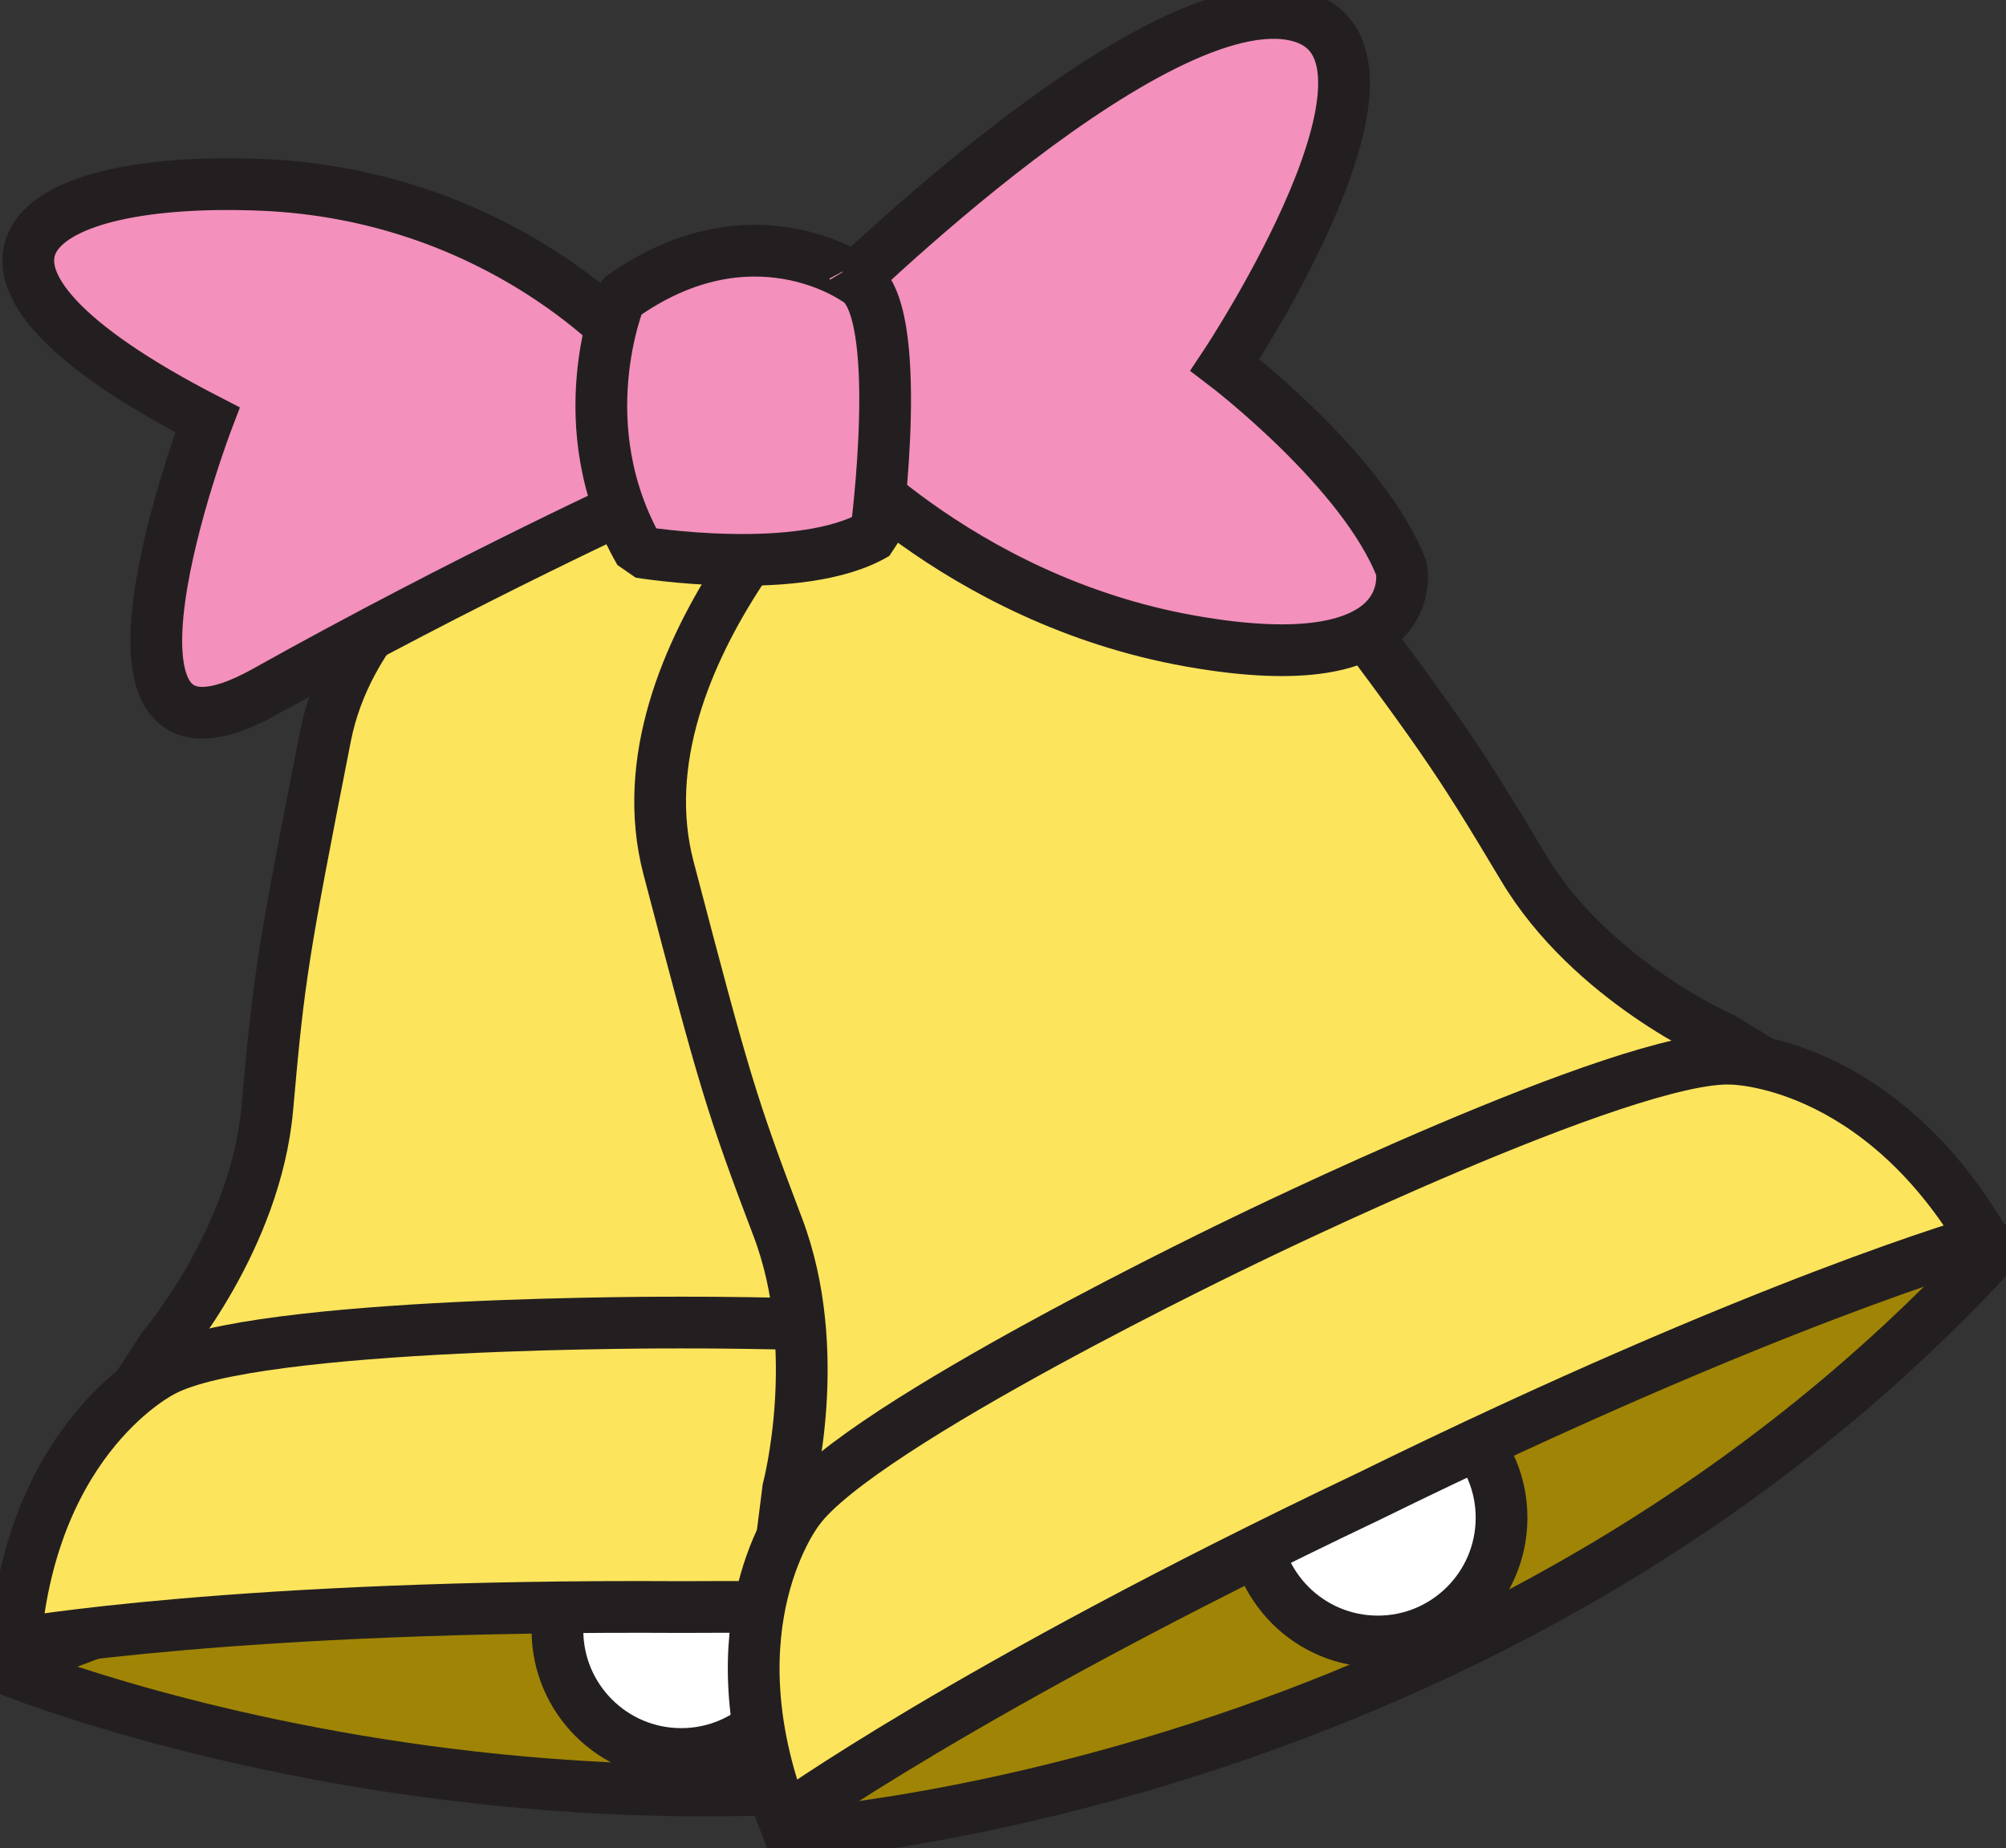 <?xml version="1.0" encoding="iso-8859-1"?>
<!-- Generator: Adobe Illustrator 16.0.0, SVG Export Plug-In . SVG Version: 6.00 Build 0)  -->
<!DOCTYPE svg PUBLIC "-//W3C//DTD SVG 1.1//EN" "http://www.w3.org/Graphics/SVG/1.1/DTD/svg11.dtd">
<svg version="1.1" id="Layer_1" xmlns="http://www.w3.org/2000/svg" xmlns:xlink="http://www.w3.org/1999/xlink" x="0px" y="0px"
	 width="77.553px" height="71.454px" viewBox="0 0 77.553 71.454" style="enable-background:new 0 0 77.553 71.454;"
	 xml:space="preserve">
<rect x="0" y="0" width="77.553" height="71.454" fill="#333333" stroke="none"/>
<g id="_x36_">
	<path style="fill:#A08405;stroke:#231F20;stroke-width:2;stroke-miterlimit:1;" d="M0.198,64.495c0,0,25.784,10.629,52.798,0
		C52.996,64.495,27.401,52.693,0.198,64.495z"/>
	<circle style="fill:#FFFFFF;stroke:#231F20;stroke-width:2;stroke-miterlimit:10;" cx="26.336" cy="63.023" r="4.785"/>
	<path style="fill:#FDE45D;stroke:#231F20;stroke-width:2;stroke-miterlimit:10;" d="M26.336,55.167L3.943,55.728l2.355-3.626
		c0,0,3.59-4.188,4.038-9.271c0.449-5.086,0.599-5.981,2.244-14.355c1.645-8.375,13.757-11.963,13.757-11.963
		S38.451,20.1,40.095,28.475c1.646,8.374,1.794,9.271,2.243,14.355c0.448,5.084,4.037,9.271,4.037,9.271l2.354,3.626L26.336,55.167z
		"/>
	<path style="fill:#FDE45D;stroke:#231F20;stroke-width:2;stroke-miterlimit:10;" d="M26.336,62.127
		C9.14,62.021,0.579,63.553,0.579,63.553c0.672-8.102,5.719-10.555,5.719-10.555c3.59-1.943,20.038-1.869,20.038-1.869
		s16.45-0.074,20.039,1.869c0,0,5.048,2.453,5.721,10.555C52.096,63.553,43.534,62.021,26.336,62.127z"/>
	<path style="fill:#A08405;stroke:#231F20;stroke-width:2;stroke-miterlimit:1;" d="M30.216,70.959c0,0,27.565-1.518,46.972-22.701
		C77.188,48.258,49.283,48.635,30.216,70.959z"/>
	<circle style="fill:#FFFFFF;stroke:#231F20;stroke-width:2;stroke-miterlimit:10;" cx="53.267" cy="58.674" r="4.784"/>
	<path style="fill:#FDE45D;stroke:#231F20;stroke-width:2;stroke-miterlimit:10;" d="M49.848,51.601L29.929,61.85l0.543-4.289
		c0,0,1.411-5.332-0.397-10.105c-1.811-4.771-2.065-5.646-4.229-13.9c-2.164-8.256,7.181-16.758,7.181-16.758
		s12.468-2.039,17.594,4.786c5.126,6.824,5.648,7.566,8.267,11.948c2.617,4.383,7.67,6.59,7.67,6.59l3.697,2.24L49.848,51.601z"/>
	<path style="fill:#FDE45D;stroke:#231F20;stroke-width:2;stroke-miterlimit:10;" d="M52.877,57.868
		C37.347,65.254,30.305,70.36,30.305,70.36c-2.919-7.588,0.558-11.992,0.558-11.992c2.387-3.312,17.229-10.402,17.229-10.402
		s14.778-7.225,18.854-7.036c0,0,5.613,0.013,9.743,7.015C76.688,47.943,68.314,50.29,52.877,57.868z"/>
	<path style="fill:#F390BB;stroke:#231F20;stroke-width:2;stroke-miterlimit:7;" d="M24.56,13.537c0,0-5.129-6.037-14.523-6.394
		C0.642,6.789-3.326,10.396,8.022,16.23c0,0-5.695,14.934,2.235,10.502s14.915-7.608,14.915-7.608"/>
	<path style="fill:#F390BB;stroke:#231F20;stroke-width:2;stroke-miterlimit:7;" d="M31.632,12.127c0,0,12.538-12.582,18.298-11.569
		c5.763,1.014-2.571,13.55-2.571,13.55s5.354,4.071,6.82,7.87c0,0,0.925,4.418-8.159,2.804c-9.081-1.613-14.431-7.872-14.431-7.872"
		/>
	<path style="fill:#F390BB;stroke:#231F20;stroke-width:2;stroke-miterlimit:1;" d="M23.971,11.521c0,0-2.058,4.928,0.766,9.824
		c0,0,6.243,1.024,9.131-0.713c0,0,1.174-8.813-0.767-9.824C33.101,10.809,29.035,7.872,23.971,11.521z"/>
</g>
<g id="Layer_1_1_">
</g>
</svg>
